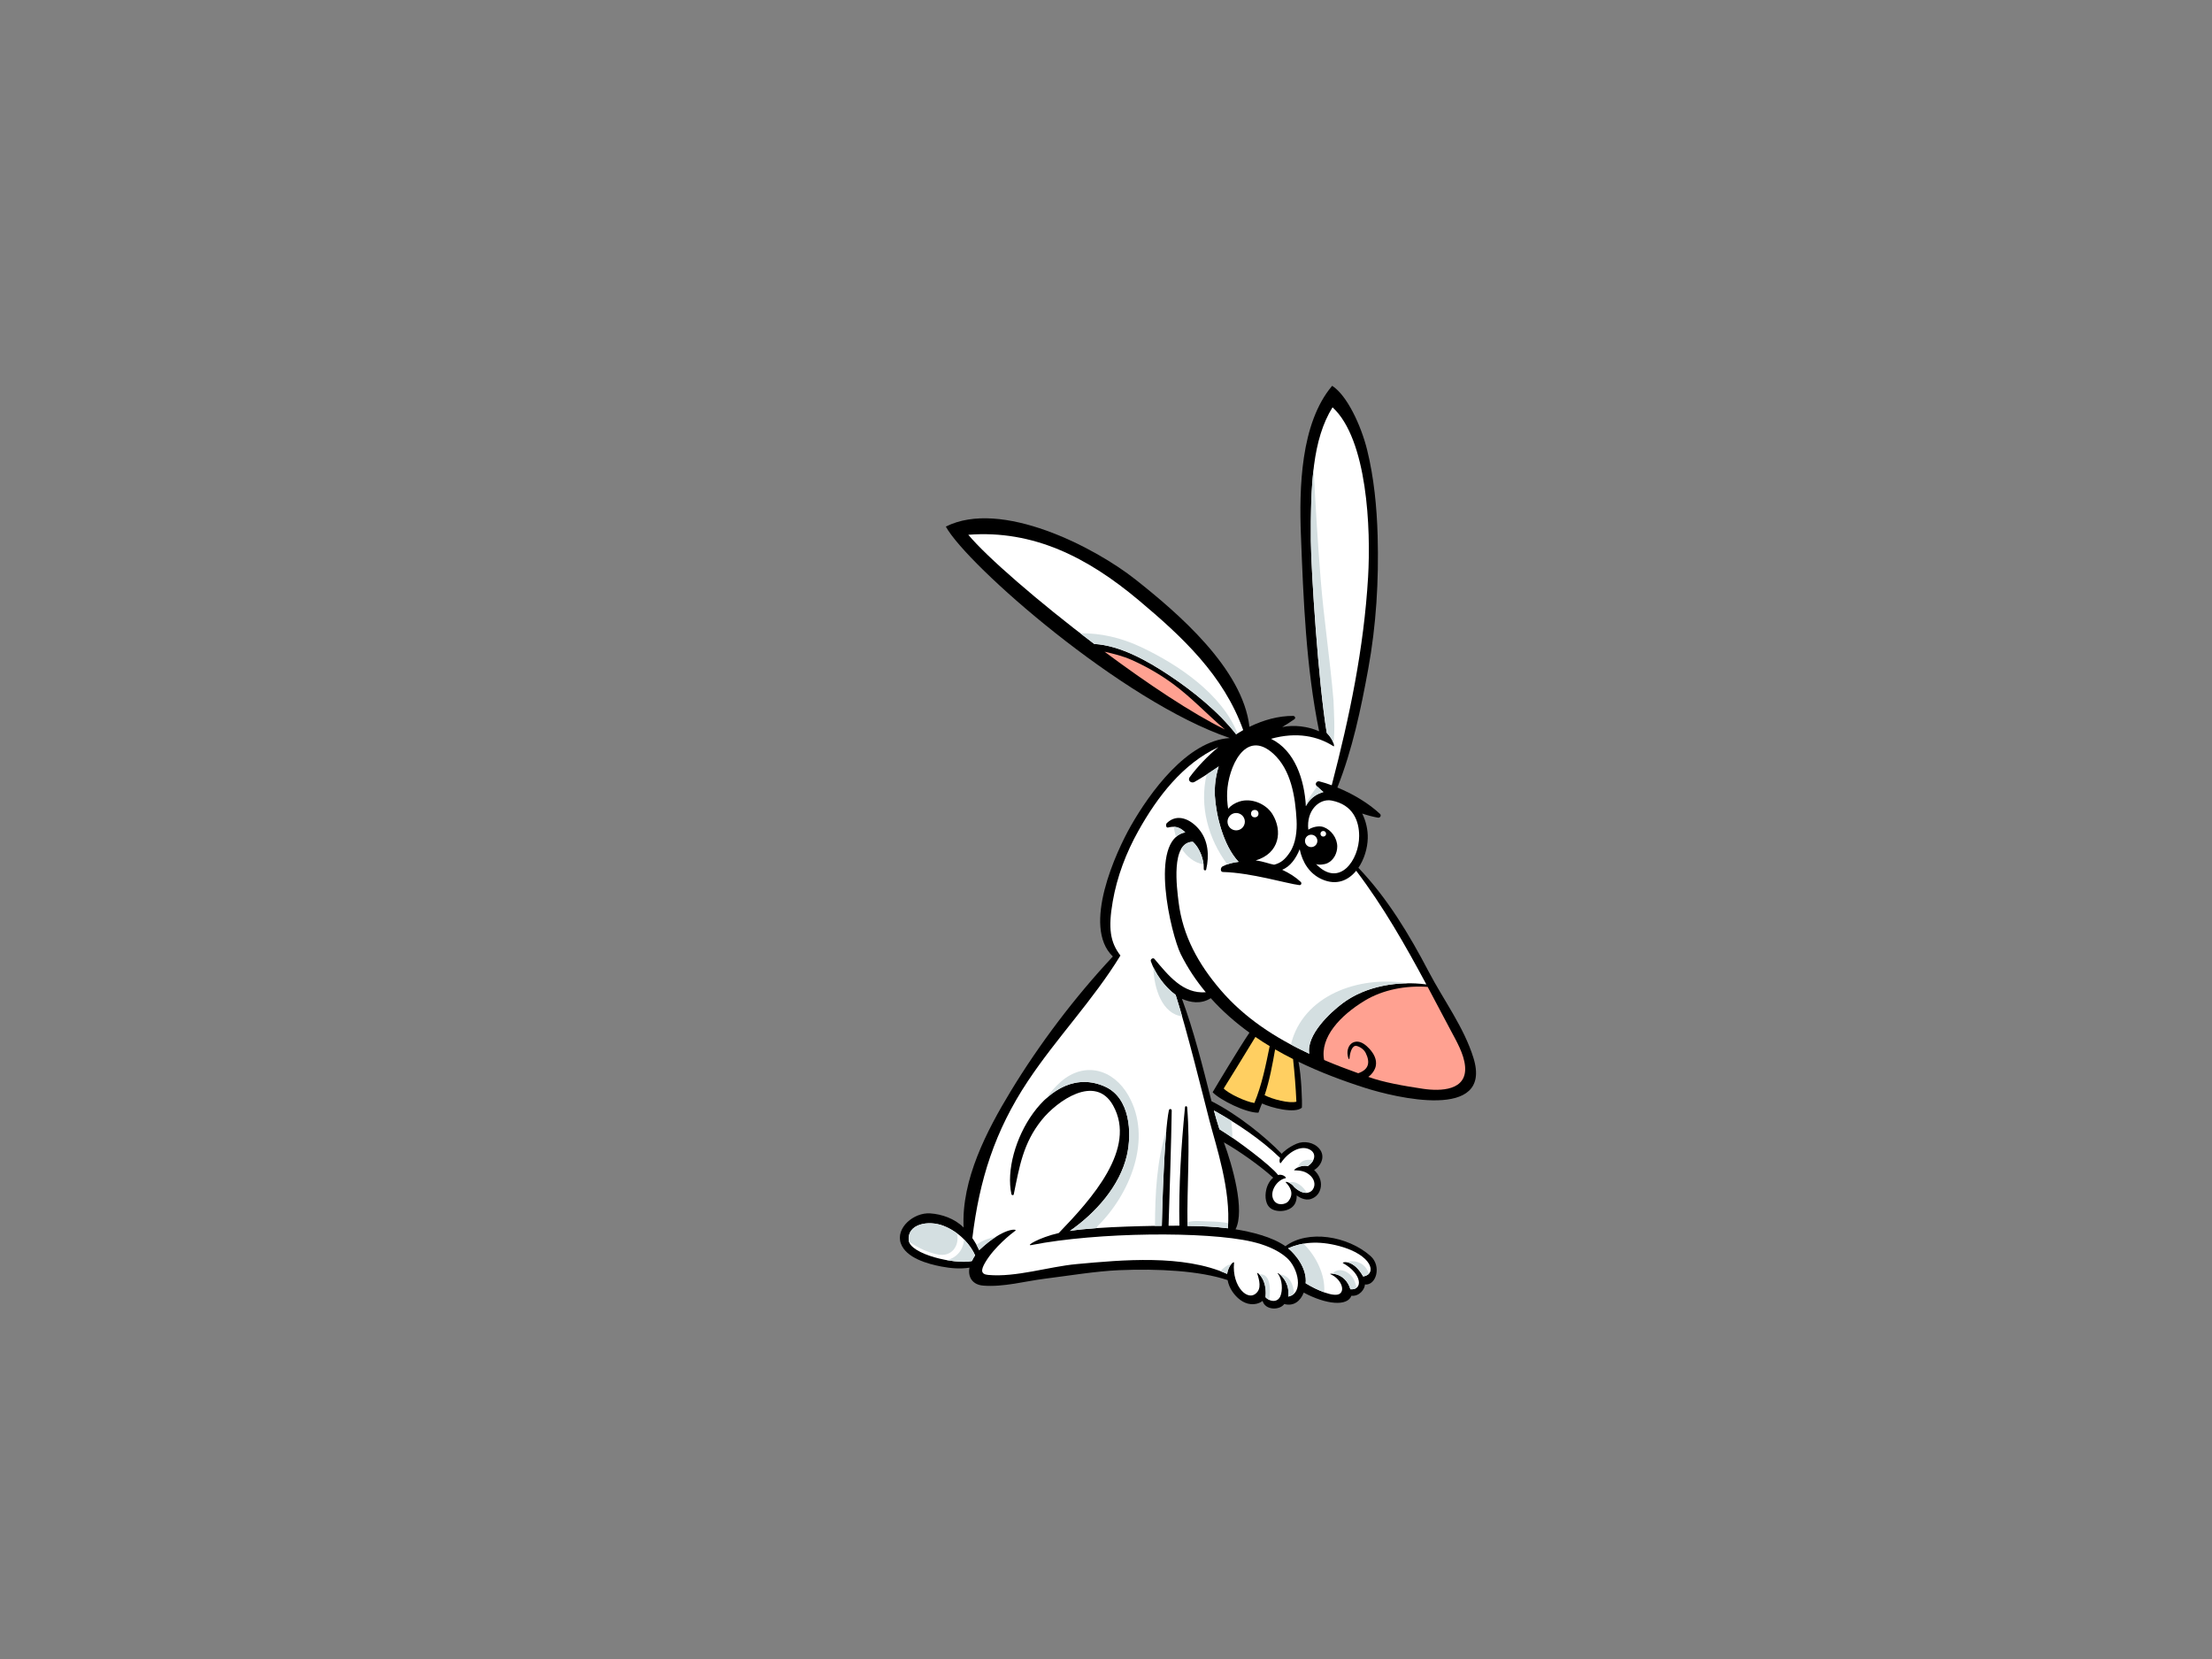 <?xml version="1.0" encoding="utf-8"?>
<!-- Generator: Adobe Illustrator 17.0.0, SVG Export Plug-In . SVG Version: 6.00 Build 0)  -->
<!DOCTYPE svg PUBLIC "-//W3C//DTD SVG 1.1//EN" "http://www.w3.org/Graphics/SVG/1.1/DTD/svg11.dtd">
<svg version="1.1" id="Layer_1" xmlns="http://www.w3.org/2000/svg" xmlns:xlink="http://www.w3.org/1999/xlink" x="0px" y="0px"
	 width="800px" height="600px" viewBox="0 0 800 600" enable-background="new 0 0 800 600" xml:space="preserve">
<rect x="0" y="0" width="800" height="600" fill="#808080" stroke="none"/>
<g>
	<path d="M336.466,438.838c4.097,0.289,8.816,1.858,12.039,5.114c-0.865-17.303,8.404-35.06,16.994-49.23
		c10.351-17.067,23.276-34.154,36.98-48.794c-11.327-10.861,1.234-37.987,6.523-47.266c6.792-11.914,20.343-30.796,35.774-31.737
		c-38.823-13.148-95.132-62.626-102.7-76.474c19.921-10.05,53.729,7.356,68.675,19.202c15.197,12.035,38.707,32.128,41.129,53.213
		c5.072-2.464,10.448-3.97,15.799-3.949c0.623,0.002,1.043,0.794,0.457,1.202c-1.434,1.001-2.911,1.929-4.401,2.833
		c4.273-0.887,9.256-0.259,13.342,1.521c-4.722-23.146-5.679-47.456-6.582-70.978c-0.642-16.7-0.189-40.421,11.305-53.962
		c5.394,3.436,10.468,14.394,12.64,23.168c2.468,9.972,3.516,20.803,3.801,31.036c0.453,16.349-0.497,32.324-3.427,48.341
		c-2.647,14.465-5.689,28.986-11.138,42.741c5.637,2.309,11.172,5.602,15.406,9.525c0.609,0.561,0.067,1.517-0.716,1.377
		c-1.888-0.335-3.802-0.846-5.701-1.493c1.383,2.801,2.092,5.982,2.006,8.955c-0.103,3.658-1.306,7.62-3.386,10.671
		c10.533,11.023,18.418,24.178,25.462,37.633c5.339,10.199,12.725,20.054,16.151,31.127c7.127,23.051-28.656,14.182-39.024,10.889
		c-8.192-2.6-16.411-5.701-24.253-9.497c1.049,5.026,1.392,14.707,1.212,16.612c-2.505,2.223-11.16,0.006-14.388-1.534
		c-0.465,0.908-0.89,2.281-1.311,3.336c-4.433,0.106-13.829-4.54-16.573-7.391c1.652-2.818,9.395-15.727,13.318-21.556
		c-5.089-3.677-9.807-7.803-13.984-12.467c-3.613,2.316-7.467,1.513-10.421,0.242c4.224,11.405,7.502,24.441,10.68,37.022
		c9.554,4.814,19.703,13.103,25.425,19.035c0.278-0.516,2.427-2.428,5.379-3.677c2.691-1.139,6.233-0.496,8.161,1.776
		c2.332,2.741,0.769,6.161-1.844,7.762c1.675,1.519,2.733,3.787,2.422,6.051c-0.286,2.052-1.501,3.707-3.516,4.389
		c-2.368,0.799-4.626-0.831-5.22-1.271c0.039,0.896-0.094,1.804-0.478,2.689c-1.279,2.935-5.687,3.632-8.296,2.365
		c-2.573-1.252-2.792-4.622-2.251-7.041c0.399-1.8,1.272-3.386,2.534-4.424c-4.703-4.292-12.514-9.782-17.845-12.786
		c3.066,8.289,7.756,24.648,4.223,31.457c5.543,0.893,13.25,2.689,18.032,6.122c8.106-6.107,22.557-3.755,30.779,3.528
		c4.11,3.643,2.064,10.749-2.022,10.311c0.017,1.506-1.87,4.366-4.845,4.07c-0.015,0-0.023-0.004-0.034-0.006
		c-1.424,3.891-9.025,3.256-17.246-1.127c-1.144,2.982-3.599,5.067-7.032,4.119c-1.745,2.376-6.917,2.27-7.851-1.124
		c-1.171,0.954-2.818,1.306-4.36,1.154c-2.705-0.257-5.014-2.283-6.496-4.417c-0.939-1.357-1.517-2.792-1.789-4.262
		c-10.202-3.401-25.241-4.176-39.22-3.584c-8.533,0.367-18.215,2.003-26.69,3.056c-7.347,0.911-15.081,3.125-22.5,2.521
		c-3.917-0.317-5.601-3.159-4.945-6.491c-3.316,0.533-6.757,0.246-10.18-0.406c-4.915-0.939-12.768-3.082-14.642-8.349
		C323.823,444.138,330.449,438.415,336.466,438.838z"/>
	<path fill="#FFA191" d="M443.016,263.836c-6.346-5.373-12.084-11.582-18.828-16.526c-4.63-3.394-9.606-6.267-14.844-8.608
		c-3.221-1.439-6.535-2.244-9.874-3.002C415.036,247.286,431.099,258.003,443.016,263.836z"/>
	<path fill="#FFFFFF" d="M411.756,217.021c-18.384-15.406-37.979-25.427-61.556-23.617c6.66,8.015,25.33,24.197,45.533,39.488
		c9.489,0.537,19.371,6.206,26.913,11.198c8.549,5.656,17.983,13.2,24.406,21.478c0.845-0.529,1.704-1.045,2.572-1.524
		C442.547,244.252,427.652,230.346,411.756,217.021z"/>
	<path fill="#FFFFFF" d="M443.815,286.507c-0.083,2.007,0.053,4.016,0.357,5.999c1.05-1.226,2.429-2.078,4.035-2.607
		c4.37-1.439,9.67,0.811,11.979,4.54c3.733,6.038,2.627,14.163-6.05,16.746c2.955,0.371,4.984,1.29,6.668,1.547
		c2.496-0.645,3.972-1.916,5.711-4.51c2.151-3.209,2.614-7.853,2.411-11.601c-0.457-8.373-1.95-18.155-8.407-24.031
		C450.276,263.27,444.169,277.802,443.815,286.507z"/>
	<path fill="#FFFFFF" d="M494.782,208.79c1.038-17.41-0.234-49.888-12.853-61.485c-7.24,11.597-7.976,28.021-7.83,48.427
		c0.076,10.591,2.709,51.211,5.739,69.327c2.45,2.452,2.976,5.168,2.455,4.836c-5.643-3.61-13.243-5.328-22.627-2.691
		c8.694,4.197,12.089,14.881,12.624,24.307c0.233-0.414,0.488-0.831,0.78-1.252c1.299-1.86,3.348-3.213,5.564-3.811
		c-0.871-0.721-1.705-1.465-2.482-2.242c-0.723-0.723,0.095-1.852,1.007-1.61c1.679,0.449,2.763,0.758,4.477,1.407
		C488.113,259.187,493.257,234.459,494.782,208.79z"/>
	<path fill="#FFFFFF" d="M491.557,302.366c0.005-5.423-2.191-11.342-9.97-12.838c-4.348-0.835-9.211,3.442-8.416,10.55
		c1.438-0.997,3.891-1.56,5.53-0.954c2.816,1.049,4.946,4.033,4.933,7.048c-0.01,2.434-1.304,4.966-3.57,6.016
		c-1.022,0.475-3.105,0.74-4.123,0.287C484.435,321.315,491.552,310.983,491.557,302.366z"/>
	<path fill="#FFA191" d="M478.893,383.367c4.109,1.759,8.237,3.312,12.328,4.782c3.925-1.353,4.349-3.994,2.706-7.328
		c-0.6-1.215-1.909-2.166-3.21-2.527c-1.581-0.438-2.451,2.063-2.642,4.385c-0.104,1.269-0.844-0.738-0.732-2.298
		c0.129-1.795,1.16-3.472,3.131-3.651c1.875-0.171,3.598,1.284,4.779,2.561c1.572,1.705,2.811,3.895,2.306,6.299
		c-0.285,1.351-1.353,2.948-2.691,3.874c5.346,1.977,12.996,3.299,19.701,4.301c6.547,0.977,16.098,0.675,15.29-8.164
		c-0.409-4.473-3.092-9.012-5.152-12.896c-2.784-5.248-5.55-10.52-8.365-15.783c-7.825-0.548-16.11,0.952-22.762,4.972
		C484.697,367.267,477.309,375.182,478.893,383.367z"/>
	<path fill="#FFCF61" d="M468.857,398.445c-0.233-5.123-0.633-10.17-1.202-15.425c-2.201-1.105-4.366-2.274-6.491-3.5
		c-0.952,5.535-2.022,11.21-3.794,16.577C460.199,397.564,466.217,399.148,468.857,398.445z"/>
	<path fill="#FFCF61" d="M442.574,393.661c1.582,1.791,8.021,4.849,11.087,5.244c2.745-6.625,4.113-13.584,5.54-20.552
		c-1.761-1.062-3.483-2.175-5.17-3.327C450.701,380.571,443.101,392.813,442.574,393.661z"/>
	<path fill="#FFFFFF" d="M462.236,424.951c1.764-0.468,3.275,1.051,2.694,1.159c-3.146,0.589-5.947,4.963-4.307,7.877
		c1.328,2.352,4.441,1.552,5.277,0.522c2.323-2.851,0.634-5.276-0.884-6.897c-0.42-0.449,1.833-0.071,3.106,1.75
		c3.055,2.827,5.696,2.404,6.75,0.714c1.054-1.688,0.42-3.798-1.268-5.171c-1.688-1.374-3.273-1.584-5.515-1.657
		c-0.44-0.017,2.031-2.143,4.882-1.513c2.535-1.582,3.483-4.745,0.423-6.122c-3.06-1.372-7.283,0.848-10.134,4.963
		c-0.358,0.518-0.741-0.846-0.288-1.8c-6.995-6.75-15.547-12.454-23.949-17.149c0.613,2.283,1.287,4.545,2.005,6.793
		C447.005,412.027,459.57,421.421,462.236,424.951z"/>
	<path fill="#FFFFFF" d="M472.209,464.112c4.039,2.486,10.371,5.231,12.377,3.753c2.006-1.478,0.106-5.594-3.492-7.074
		c-0.614-0.248,5.392-0.842,7.291,5.492c4.54,0.421,4.437-5.492-2.717-9.491c-0.483-0.268,3.67-1.698,7.349,4.864
		c5.186-0.865,3.181-7.831-8.64-10.999c-7.668-2.048-13.618-1.37-18.516,0.809C468.909,453.905,472.765,459.105,472.209,464.112z"/>
	<path fill="#FFFFFF" d="M367.236,445.087c-1.331,0.975-7.549,5.783-10.895,11.457c-1.643,2.784-1.659,4.305,1.041,4.551
		c10.09,0.923,21.839-2.989,31.966-3.919c16.528-1.515,38.548-3.571,54.457,3.546c0.454-3.198,2.582-4.747,2.509-4.044
		c-0.893,8.658,5.334,14.778,8.545,10.41c1.458-1.981,0.143-5.393-0.201-6.67c-0.139-0.524,3.745,2.169,3.035,8.725
		c1.343,1.575,4.254,2.139,5.355-0.324c0.936-2.1,0.697-6.228-0.862-8.142c-0.932-1.148,4.558,2.124,3.713,8.248
		c5.698-1.057,3.73-10.285-0.527-14.042c-3.428-3.021-8.218-4.795-12.563-5.805c-16.459-3.835-55.944-3.468-79.703,1.195
		c-2.543,0.501,2.626-2.674,9.819-4.337c11.819-12.27,28.391-30.531,19.628-46.154c-6.443-11.487-20.255-1.59-25.751,5.218
		c-6.814,8.442-8.126,17.022-10.161,26.953c-0.093,0.447-0.754,0.347-0.841-0.045c-3.73-17.011,13.398-48.308,33.96-38.865
		c8.947,4.104,9.658,16.649,7.805,24.765c-2.535,11.105-11.308,20.906-20.625,27.376c10.738-1.731,33.053-1.845,33.25-1.849
		c0.103-5.932,0.919-33.966,2.556-41.789c0.131-0.643,1.031-0.583,1.023,0.095c-0.097,8.755-0.945,36.357-1.139,41.672
		c1.306-0.013,2.607-0.034,3.915-0.032c-0.275-14.23,0.644-28.705,2.028-42.842c0.049-0.514,0.74-0.466,0.783,0.026
		c1.167,14.206-0.133,28.66,0.118,42.913c5.033,0.065,9.642,0.222,14.617,0.85c1.136-13.934-4.305-29.804-6.662-38.921
		c-2.357-9.115-8.172-32.833-12.231-45.475c-4.178-3.041-7.556-8.032-8.979-12.186c-0.243-0.71,0.782-1.452,1.308-0.829
		c5.165,6.139,10.345,12.663,18.563,12.048c-3.48-4.184-6.559-8.759-9.074-13.839c-3.396-6.86-11.772-41.34,1.644-43.992
		c-2.327-2.292-4.248-2.216-6.249-1.744c-0.728,0.171-0.882-1.154-0.387-1.625c3.781-3.636,8.557-1.357,11.545,2.182
		c3.474,4.115,3.82,9.605,2.665,14.627c-0.12,0.509-0.892,0.32-0.872-0.168c0.145-3.531-1.58-7.749-3.955-9.862
		c-8.099,0.099-5.735,16.925-5.156,21.733c1.499,12.35,7.231,22.57,15.207,31.877c8.645,10.086,19.73,17.316,32.052,23.043
		c-1.093-6.798,7.473-14.827,12.075-18.263c8.438-6.292,20.045-8.142,30.275-6.806c-7.624-14.221-15.63-28.289-25.375-41.107
		c-2.878,3.528-7.104,5.393-12.308,3.125c-4.579-1.998-7.16-6.202-8.115-10.904c-1.369,3.358-3.417,6.254-6.341,7.428
		c2.604,1.2,4.936,2.693,6.711,4.383c0.463,0.442,0.178,1.241-0.505,1.159c-4.59-0.555-17.451-4.493-27.66-4.741
		c-0.984-0.026-0.934-1.603-0.073-2.044c1.716-0.878,3.686-1.388,5.774-1.621c-5.669-5.984-8.186-17.244-8.583-23.774
		c-0.207-3.422,0.258-7.238,1.384-10.736c-2.86,1.964-5.741,3.891-8.788,5.613c-1.16,0.654-2.587-0.55-1.702-1.744
		c2.807-3.774,6.354-7.527,10.373-10.848c-12.892,5.978-22.064,17.974-28.939,30.27c-4.46,7.967-7.718,16.562-9.281,25.574
		c-1.673,9.642-0.936,14.711,2.788,19.517c-9.758,15.993-23.129,29.842-33.516,45.49c-11.924,17.967-17.502,35.669-20.039,56.707
		c0.996,1.441,1.823,2.928,2.46,4.374C363.066,443.697,368.105,444.451,367.236,445.087z"/>
	<path fill="#FFFFFF" d="M328.636,448.561c0.441,5.056,16.802,8.856,22.863,7.512c0.339-0.721,0.724-1.413,1.168-2.067
		c-1.529-3.451-5.216-8.202-11.347-10.63C335.745,441.168,328.118,442.657,328.636,448.561z"/>
	<path fill="#D4DFE1" d="M412.706,234.03c13.303,6.293,29.145,16.849,34.871,31.226c-0.173,0.108-0.354,0.205-0.524,0.313
		c-6.423-8.278-15.858-15.822-24.406-21.478c-7.542-4.991-17.424-10.661-26.913-11.198c-1.694-1.28-3.37-2.568-5.036-3.861
		C398.039,228.933,405.501,230.622,412.706,234.03z"/>
	<path fill="#D4DFE1" d="M472.41,290.849c0.954-2.356,2.454-4.406,3.967-6.431c0.712,0.699,1.467,1.379,2.257,2.031
		c-2.216,0.598-4.265,1.951-5.564,3.811c-0.293,0.421-0.547,0.837-0.78,1.252c-0.006-0.142-0.023-0.289-0.032-0.429
		C472.309,291.004,472.372,290.942,472.41,290.849z"/>
	<path fill="#D4DFE1" d="M482.273,268.799c-0.326-0.958-1.076-2.382-2.434-3.74c-3.03-18.116-5.664-58.735-5.739-69.327
		c-0.068-9.631,0.07-18.362,0.984-26.131c0.697,13.26,1.486,26.517,2.542,39.754c1.169,14.625,3.416,29.273,4.654,43.934
		C482.451,258.475,482.867,263.669,482.273,268.799z"/>
	<path fill="#D4DFE1" d="M472.674,431.401c-1.247,0.114-2.836-0.449-4.551-2.039c-0.6-0.855-1.414-1.385-2.066-1.666
		C468.728,426.852,471.145,428.909,472.674,431.401z"/>
	<path fill="#D4DFE1" d="M472.973,421.736c-1.37-0.302-2.642,0.034-3.557,0.464c0.674-2.482,3.084-3.12,5.54-2.594
		C474.565,420.417,473.871,421.175,472.973,421.736z"/>
	<path fill="#D4DFE1" d="M445.304,405.327c0.213,2.059,0.388,4.117,0.411,6.165c-1.759-1.217-3.384-2.283-4.685-3.071
		c-0.718-2.249-1.392-4.51-2.005-6.793C441.12,402.797,443.219,404.03,445.304,405.327z"/>
	<path fill="#D4DFE1" d="M490.523,456.302c1.231,0.326,2.347,0.893,3.185,1.886c0.628,0.738,1.091,1.565,1.417,2.434
		c-0.45,0.507-1.154,0.874-2.107,1.034c-2.233-3.986-4.636-5.017-6.075-5.158C488.058,456.065,489.649,456.069,490.523,456.302z"/>
	<path fill="#D4DFE1" d="M482.099,460.441c2.304-2.438,6.135-0.322,7.429,2.123c0.537,1.014,0.892,2.096,1.081,3.198
		c-0.522,0.399-1.261,0.609-2.224,0.52c-1.401-4.678-5.037-5.574-6.599-5.624C481.893,460.601,482.001,460.542,482.099,460.441z"/>
	<path fill="#D4DFE1" d="M478.899,467.379c-2.269-0.816-4.744-2.067-6.69-3.267c0.556-5.006-3.3-10.207-6.349-12.646
		c1.708-0.76,3.554-1.323,5.547-1.666C476.037,454.247,479.422,461.3,478.899,467.379z"/>
	<path fill="#D4DFE1" d="M466.877,377.763c4.257-17.609,24.283-25.106,42.334-22.136c-8.361,0.058-16.978,2.246-23.626,7.205
		c-4.602,3.436-13.168,11.465-12.075,18.263C471.249,380.046,469.047,378.924,466.877,377.763z"/>
	<path fill="#D4DFE1" d="M447.967,311.703c-1.436,0.16-2.807,0.464-4.087,0.917c-6.909-9.273-10.16-21.109-7.478-32.505
		c1.475-0.952,2.925-1.931,4.367-2.922c-1.127,3.498-1.591,7.313-1.384,10.736C439.78,294.459,442.298,305.719,447.967,311.703z"/>
	<path fill="#D4DFE1" d="M435.284,312.625c-3.329-0.542-6.081-2.801-7.979-5.759c0.906-1.47,2.218-2.402,4.101-2.423
		C433.416,306.229,434.943,309.515,435.284,312.625z"/>
	<path fill="#D4DFE1" d="M407.566,417.806c1.853-8.116,1.142-20.66-7.805-24.765c-8.056-3.699-15.574-1.133-21.529,4.363
		c1.623-2.337,3.458-4.484,5.547-6.282c8.482-7.281,18.885-4.534,24.374,5.171c8.766,15.503,0.588,35.496-11.119,47.08
		c-0.248,0.242-0.337,0.52-0.336,0.783c-3.625,0.257-7.058,0.591-9.757,1.025C396.259,438.712,405.032,428.911,407.566,417.806z"/>
	<path fill="#D4DFE1" d="M462.802,460.844c3.601,0.477,4.973,3.584,5.219,7.009c-0.537,0.52-1.225,0.902-2.12,1.07
		C466.482,464.707,464.064,461.846,462.802,460.844z"/>
	<path fill="#D4DFE1" d="M455.447,460.892c3.789-0.414,4.254,4.596,3.597,9.249c-0.519-0.24-0.992-0.578-1.35-0.999
		C458.183,464.638,456.501,461.958,455.447,460.892z"/>
	<path fill="#D4DFE1" d="M445.373,457.116c-0.607,0.676-1.324,1.897-1.567,3.606c-0.788-0.35-1.603-0.664-2.419-0.971
		C442.49,458.497,443.824,457.502,445.373,457.116z"/>
	<path fill="#D4DFE1" d="M360.155,447.333c-1.736,1.112-3.756,2.661-6.032,4.812c-0.283-0.641-0.607-1.29-0.962-1.94
		C355.298,448.555,357.673,447.802,360.155,447.333z"/>
	<path fill="#D4DFE1" d="M429.47,442.001c2.562-0.706,5.187-0.281,7.828-0.25c2.347,0.028,4.632,0.192,6.894,0.6
		c-0.027,0.626-0.049,1.256-0.099,1.875c-4.975-0.628-9.585-0.786-14.617-0.85C429.467,442.921,429.473,442.459,429.47,442.001z"/>
	<path fill="#D4DFE1" d="M421.811,408.905c-1.014,11.422-1.54,29.76-1.62,34.428c-0.04,0-0.965,0.006-2.473,0.03
		C417.762,431.624,418.331,419.984,421.811,408.905z"/>
	<path fill="#D4DFE1" d="M428.66,301.032c-1.31,0.257-2.41,0.831-3.329,1.645c-0.389-1.202-0.654-2.432-0.779-3.647
		C425.842,299.071,427.168,299.565,428.66,301.032z"/>
	<path fill="#D4DFE1" d="M425.199,359.83c0.729,2.268,1.514,4.901,2.326,7.739c-7.154-0.874-10.206-9.952-10.401-17.751
		C418.829,353.436,421.729,357.305,425.199,359.83z"/>
	<path fill="#D4DFE1" d="M339.051,453.686c-3.469-0.71-6.673-2.264-9.658-4.141c-0.217-0.134-0.423-0.285-0.637-0.423
		c-0.059-0.186-0.106-0.373-0.121-0.561c-0.518-5.904,7.109-7.393,12.684-5.186c1.818,0.721,3.396,1.657,4.791,2.693
		C347.097,450.374,344.332,454.77,339.051,453.686z"/>
	<path fill="#D4DFE1" d="M348.651,448.246c1.913,1.938,3.244,4.014,4.016,5.76c-0.444,0.654-0.829,1.346-1.168,2.067
		c-2.133,0.475-5.54,0.309-9.083-0.324C346.174,454.847,348.473,451.813,348.651,448.246z"/>
	<path fill="#FFFFFF" d="M443.94,297.172c0,1.735,1.405,3.14,3.138,3.14c1.735,0,3.141-1.405,3.141-3.14
		c0-1.731-1.406-3.138-3.141-3.138C445.345,294.034,443.94,295.441,443.94,297.172z"/>
	<path fill="#FFFFFF" d="M471.964,304.122c0,1.241,1.003,2.244,2.241,2.244c1.239,0,2.242-1.003,2.242-2.244
		c0-1.236-1.003-2.24-2.242-2.24C472.968,301.883,471.964,302.886,471.964,304.122z"/>
	<circle fill="#FFFFFF" cx="453.803" cy="294.259" r="1.346"/>
	<circle fill="#FFFFFF" cx="478.577" cy="301.546" r="1.009"/>
</g>
</svg>
